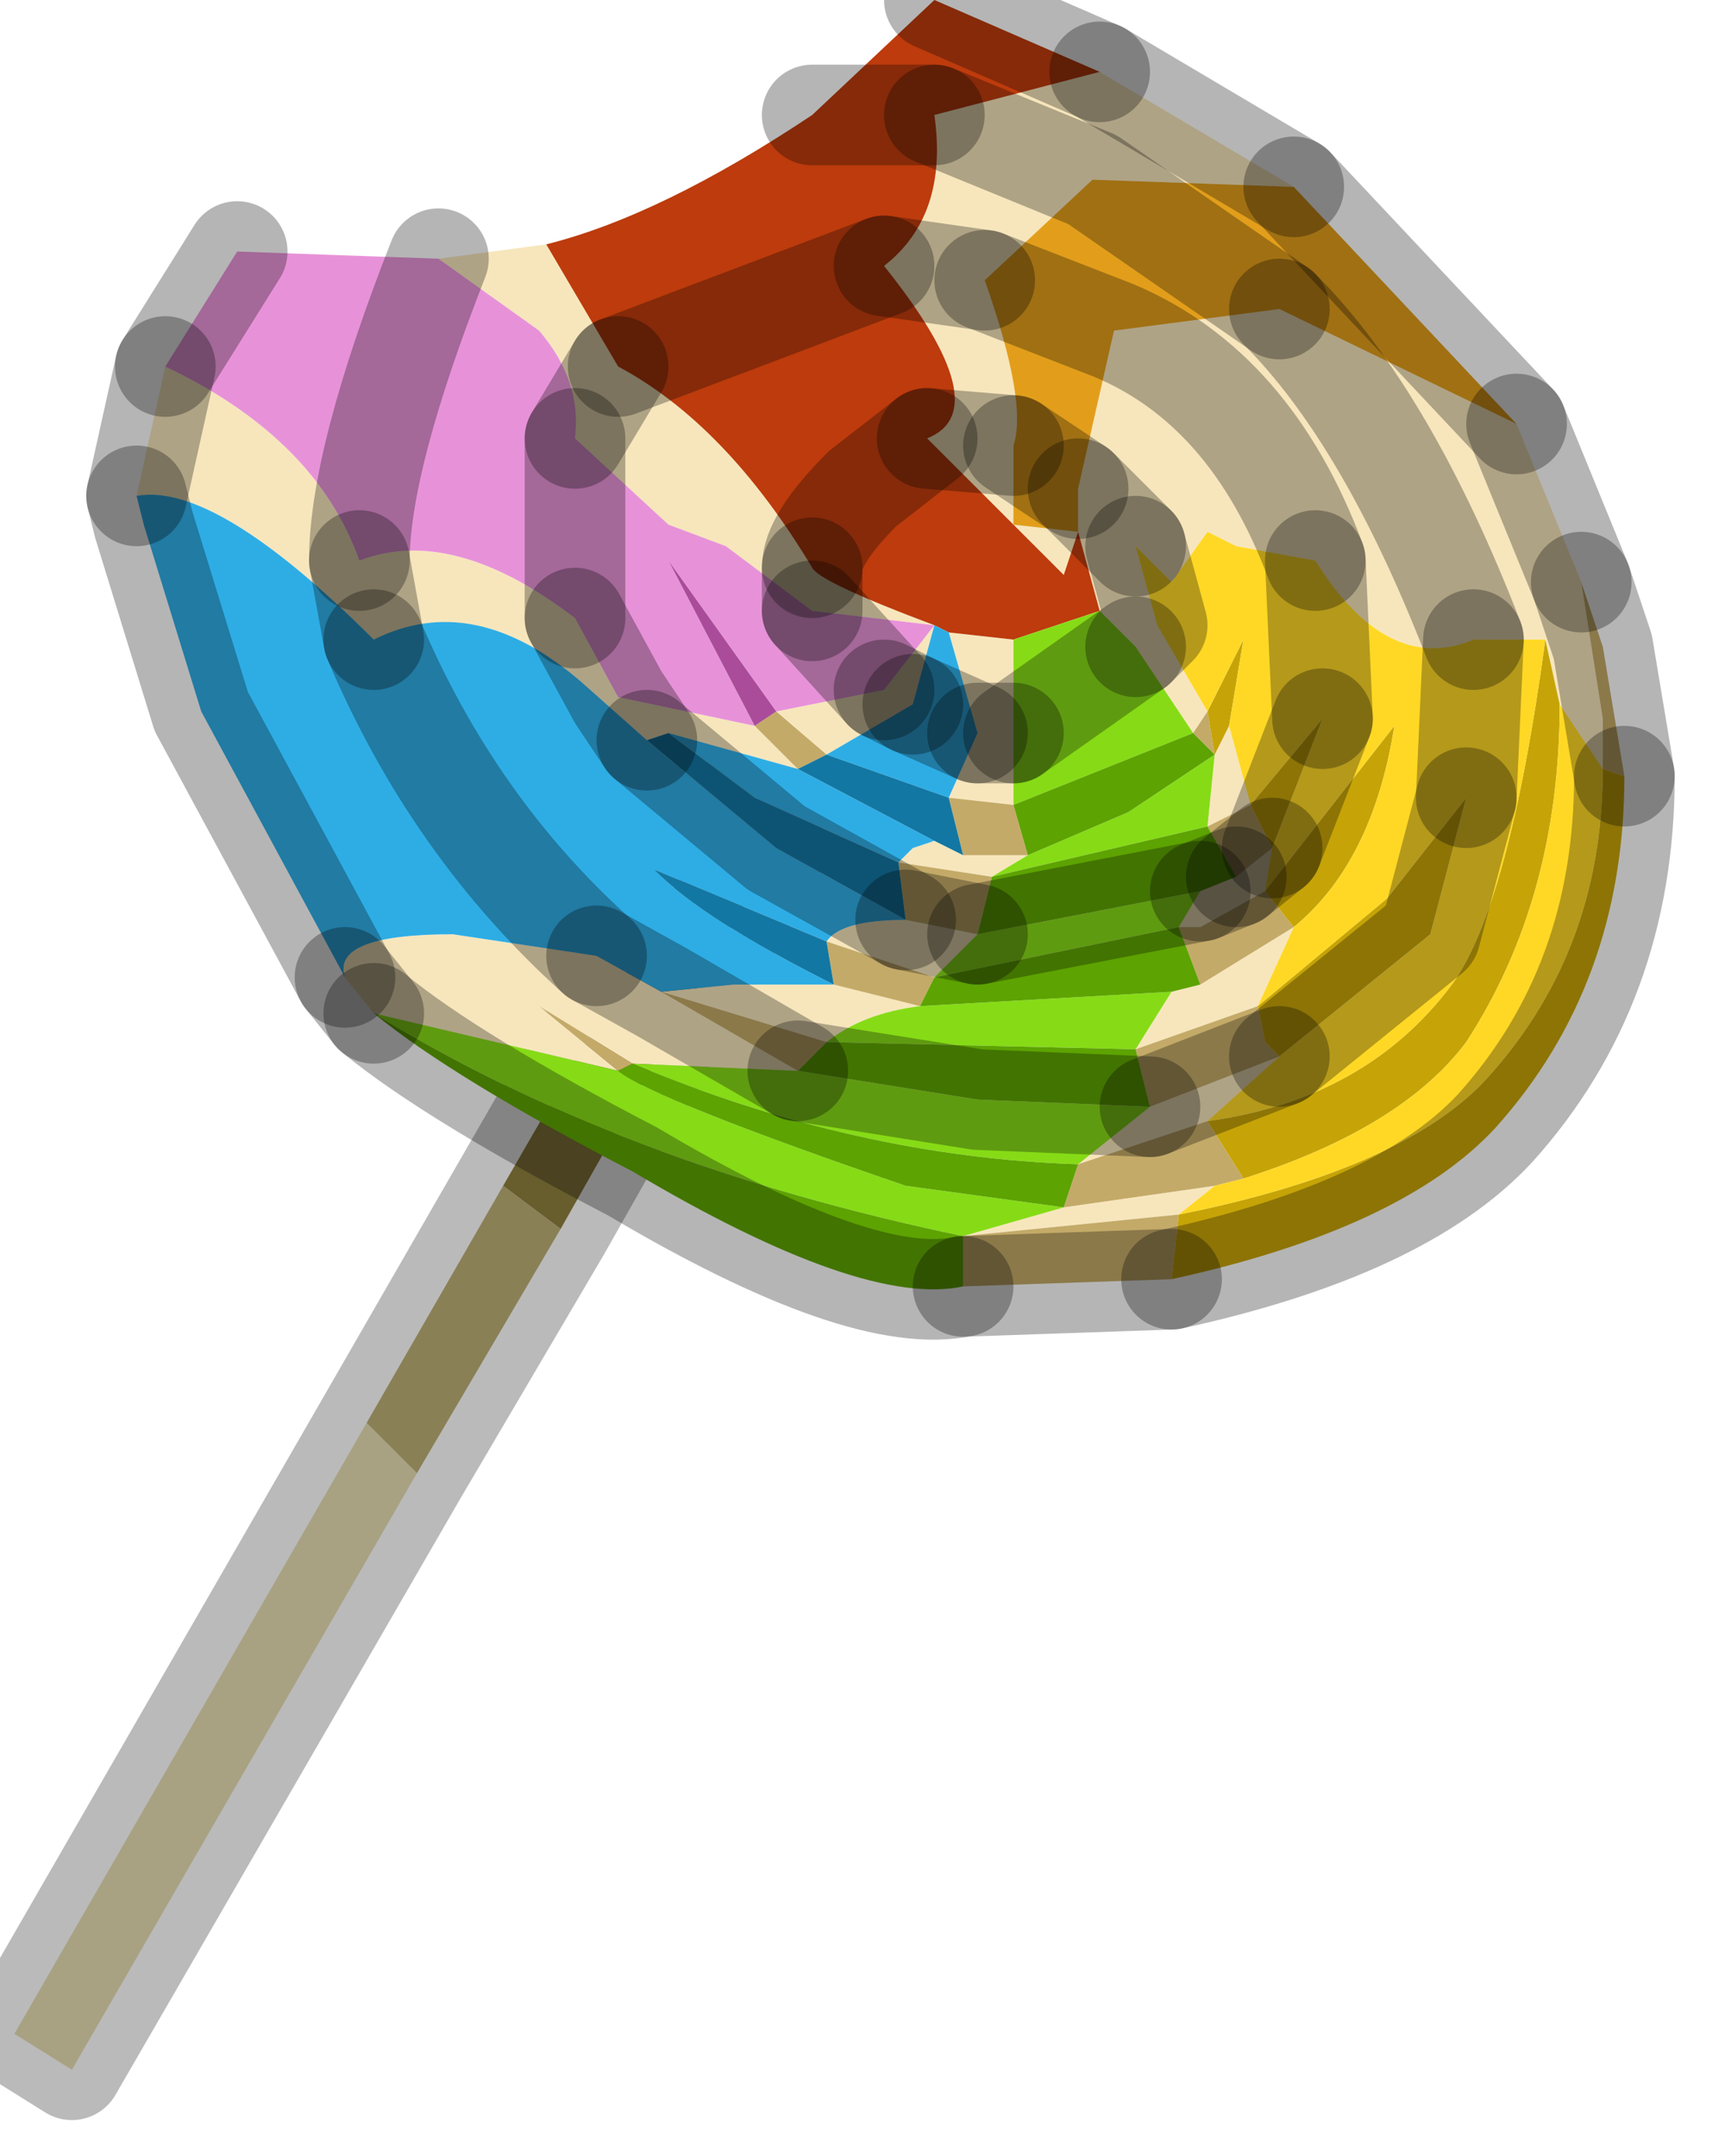 <?xml version="1.0" encoding="utf-8"?>
<svg version="1.1" id="Layer_1"
xmlns="http://www.w3.org/2000/svg"
xmlns:xlink="http://www.w3.org/1999/xlink"
width="12px" height="15px"
xml:space="preserve">
<g id="PathID_3730" transform="matrix(1, 0, 0, 1, -2.85, -4.25)">
<path style="fill:#8E803E;fill-opacity:1" d="M6.35 12.5L7.85 9.9L8.25 10.15L6.75 12.8L6.35 12.5" />
<path style="fill:#BDB076;fill-opacity:1" d="M5.4 14.15L6.35 12.5L6.75 12.8L5.75 14.5L5.4 14.15" />
<path style="fill:#E7DEB4;fill-opacity:1" d="M5.75 14.5L3.35 18.65L2.95 18.4L5.4 14.15L5.75 14.5" />
<path style="fill:none;stroke-width:0.7;stroke-linecap:round;stroke-linejoin:round;stroke-miterlimit:3;stroke:#000000;stroke-opacity:0.271" d="M6.35 12.5L7.85 9.9L8.25 10.15L6.75 12.8L5.75 14.5L3.35 18.65L2.95 18.4L5.4 14.15L6.35 12.5z" />
</g>
<g id="PathID_3731" transform="matrix(1, 0, 0, 1, -2.85, -4.25)">
<path style="fill:#F7E6BC;fill-opacity:1" d="M9.35 5.05L10.5 4.75L11.85 5.55L10.45 5.5L9.7 6.2L9.35 5.05M9.7 6.2L9 6.1Q9.45 5.75 9.35 5.05L10.45 5.5M11.75 6.4Q12.5 7.15 13.1 8.7Q12.5 7.15 11.75 6.4L13.4 7.2L13.85 8.3L14 9.25L14 9.6L13.7 9.15L13.6 8.7L13.1 8.7Q12.5 8.95 12 8.15Q11.55 6.95 10.6 6.55M12 8.15L11.45 8.05L11.25 7.95L11 8.3L10.75 8.05L10.9 8.6L10.35 7.65L10.6 6.55Q10.7 6.05 11.75 6.4Q11.55 6.95 12 8.15M10.9 8.6L10.75 8.75L10.5 8.5L10.35 7.95L10.35 7.65L10.75 8.05M9.3 7.3Q9.8 7.1 9 6.1L9.7 6.2Q10 7.05 9.9 7.35L9.9 7.9L9.3 7.3M11.15 9.35L10.75 8.75L10.9 8.6L11.25 9.2L11.15 9.35M10.35 7.95L10.25 8.25L9.9 7.9L9.3 7.3L10.35 7.95M7.9 8.05L7.5 7.9L6.85 7.3L7.15 6.8Q7.9 7.2 8.5 8.2Q8.55 8.3 9.35 8.6L8.5 8.5L7.9 8.05M9.9 9.05L9.9 9.35L9.65 9.35L9.9 9.35L9.9 9.85L9.45 9.8L9.65 9.35L9.45 8.65L9.9 8.7L9.9 9.05M11.25 10L11.3 9.5L11.4 9.3L11.55 9.85L11.25 10M10.75 11.55L11 11.15L11.2 11.1L11.85 10.7L11.6 11.25L10.75 11.55M11.45 10.35L11.7 10.15L11.65 10.45L11.2 10.7L11.05 10.7L11.2 10.45L11.45 10.35M9.1 10.25L9.2 10.15L9.35 10.1L9.55 10.2L10 10.2L9.75 10.35L9.1 10.25M8.6 10.8Q8.7 10.65 9.15 10.65L9.65 10.75L9.35 11.05L8.6 10.8M11.75 11.6L11.25 12.05L10.35 12.35L10.85 11.95L11.75 11.6M6.85 7.3Q6.9 6.9 6.6 6.55L5.9 6.05L6.65 5.95L7.15 6.8L6.85 7.3M9.3 7.3L9.9 7.35M8.5 8.5L8.5 8.2L8.5 8.5M9 9.05L9.35 8.6L9.2 9.15L8.6 9.5L9 9.05M5.35 8.15Q6 7.9 6.85 8.55L5.45 8.7Q4.35 7.6 3.8 7.7L4 6.8Q5.05 7.3 5.35 8.15M6.85 8.55L7.15 9.1L7.35 9.4L6.9 9Q6.15 8.35 5.45 8.7L5.35 8.15M7.45 11.15L7.95 11.1L8.4 11.7L7.25 11.65L6.6 11.25L7.15 11.7L5.45 11.3L5.25 11.05Q5.15 10.75 6 10.75L7 10.9L7.45 11.15M8.1 9.3L8.4 9.6L7.5 9.35L7.35 9.4L7.15 9.1L8.1 9.3M8.6 9.5L8.25 9.2L9 9.05L9.2 9.15M7.95 11.1L8.65 11.1L9.25 11.25Q8.85 11.3 8.6 11.5L7.45 11.15M10.25 12.65L11.3 12.5L11.05 12.7L9.55 12.85L10.25 12.65" />
<path style="fill:#E29E1B;fill-opacity:1" d="M13.4 7.2L11.75 6.4Q10.7 6.05 10.6 6.55L10.45 5.5L11.85 5.55L13.4 7.2M10.6 6.55L9.7 6.2L10.45 5.5L11.75 6.4M9.9 7.35Q10 7.05 9.7 6.2L10.6 6.55L10.35 7.65L10.35 7.95L9.9 7.35M10.35 7.95L9.9 7.9L9.9 7.35L10.35 7.65" />
<path style="fill:#C4AA68;fill-opacity:1" d="M14 8.75L14.15 9.65L14 9.6L14 9.25L13.85 8.3L14 8.75M11.2 11.1L11.05 10.7L11.2 10.7L11.65 10.45L11.85 10.7L11.2 11.1M11.25 10L11.55 9.85L11.7 10.15L11.45 10.35L11.25 10M11.25 9.2L11.3 9.5L11.15 9.35L11.25 9.2M9.45 9.8L9.9 9.85L10 10.2L9.55 10.2L9.45 9.8M9.1 10.25L9.75 10.35L9.65 10.75L9.15 10.65L9.1 10.25M8.65 11.1L8.6 10.8L9.35 11.05L9.25 11.25L8.65 11.1M11.5 12.45L11.3 12.5L10.25 12.65L10.35 12.35L11.25 12.05L11.5 12.45M11.75 11.6L10.85 11.95L10.75 11.55L11.6 11.25L11.65 11.5L11.75 11.6M8.6 11.5L8.4 11.7L7.45 11.15L8.6 11.5M8.25 9.2L8.6 9.5L8.4 9.6L8.1 9.3L8.25 9.2M7.15 11.7L6.6 11.25L7.25 11.65L7.15 11.7M11.05 12.7L11 13.15L9.55 13.2L9.55 12.85L11.05 12.7" />
<path style="fill:#C6A407;fill-opacity:1" d="M13.05 11.5Q12.6 12.1 11.5 12.45L11.25 12.05Q12.35 11.9 12.95 11.1Q13.35 10.55 13.6 8.7L13.7 9.15Q13.7 10.5 13.05 11.5M13.25 12.1Q12.6 12.8 11 13.15L11.05 12.7Q12.55 12.4 13.15 11.8Q14 10.9 14 9.6L14.15 9.65Q14.15 11.1 13.25 12.1M11.25 9.2L11.5 8.7L11.4 9.3L11.3 9.5L11.25 9.2M11.7 10.15L11.55 9.85L12.05 9.25L11.7 10.15M11.65 10.45L12.55 9.3Q12.4 10.25 11.85 10.7L11.65 10.45M12.8 10.75L11.75 11.6L11.65 11.5L11.6 11.25L12.5 10.5L13.05 9.8L12.8 10.75" />
<path style="fill:#FFD825;fill-opacity:1" d="M12.95 11.1Q12.35 11.9 11.25 12.05L11.75 11.6L12.8 10.75L13.05 9.8L13.1 8.7L13.05 9.8L12.5 10.5L11.6 11.25L11.85 10.7Q12.4 10.25 12.55 9.3L11.65 10.45L11.7 10.15L12.05 9.25L12 8.15Q12.5 8.95 13.1 8.7L13.6 8.7Q13.35 10.55 12.95 11.1M11.3 12.5L11.5 12.45Q12.6 12.1 13.05 11.5Q13.7 10.5 13.7 9.15L14 9.6Q14 10.9 13.15 11.8Q12.55 12.4 11.05 12.7L11.3 12.5M12.05 9.25L11.55 9.85L11.4 9.3L11.5 8.7L11.25 9.2L10.9 8.6L10.75 8.05L11 8.3L11.25 7.95L11.45 8.05L12 8.15L12.05 9.25" />
<path style="fill:#BD3B0C;fill-opacity:1" d="M8.5 5.05L9.35 5.05Q9.45 5.75 9 6.1L7.15 6.8L6.65 5.95Q7.45 5.75 8.5 5.05L9.35 4.25L10.5 4.75L9.35 5.05L8.5 5.05M9.9 8.7L9.45 8.65L9.35 8.6Q8.55 8.3 8.5 8.2Q8.5 8 8.85 7.65L9.3 7.3L9.9 7.9L10.25 8.25L10.35 7.95L10.5 8.5L9.9 8.7M7.15 6.8L9 6.1Q9.8 7.1 9.3 7.3L8.85 7.65Q8.5 8 8.5 8.2Q7.9 7.2 7.15 6.8" />
<path style="fill:#86DB16;fill-opacity:1" d="M11.15 9.35L9.9 9.85L9.9 9.35L9.9 9.05L9.9 8.7L10.5 8.5L10.75 8.75L11.15 9.35M9.75 10.35L10 10.2L10.7 9.9L11.3 9.5L11.25 10L9.75 10.35M9.35 11.05L9.65 10.75L11.2 10.45L11.05 10.7L9.35 11.05M10.75 11.55L8.6 11.5Q8.85 11.3 9.25 11.25L11 11.15L10.75 11.55M7.25 11.65L8.4 11.7L9.65 11.9L10.85 11.95L10.35 12.35Q8.8 12.3 7.25 11.65M9.9 9.35L10.75 8.75L9.9 9.35M9.55 12.85Q7.15 12.35 5.45 11.3L7.15 11.7Q7.4 11.9 9.15 12.5L10.25 12.65L9.55 12.85" />
<path style="fill:#5DA301;fill-opacity:1" d="M11 11.15L9.25 11.25L9.35 11.05L11.05 10.7L11.2 11.1L11 11.15M9.9 9.85L11.15 9.35L11.3 9.5L10.7 9.9L10 10.2L9.9 9.85M11.2 10.45L9.65 10.75L9.75 10.35L11.25 10L11.45 10.35L11.2 10.45M9.65 11.9L8.4 11.7L8.6 11.5L10.75 11.55L10.85 11.95L9.65 11.9M10.35 12.35L10.25 12.65L9.15 12.5Q7.4 11.9 7.15 11.7L7.25 11.65Q8.8 12.3 10.35 12.35M7.25 12.4Q6 11.75 5.45 11.3Q7.15 12.35 9.55 12.85L9.55 13.2Q8.85 13.35 7.25 12.4" />
<path style="fill:#2EADE5;fill-opacity:1" d="M9.65 9.35L9.45 9.8L9.2 9.15L9.35 8.6L9.45 8.65L9.65 9.35M7.5 9.35L8.4 9.6L9.35 10.1L9.2 10.15L9.1 10.25L8.1 9.8L7.5 9.35M6.9 9L7.35 9.4L8.25 10.15L9.15 10.65Q8.7 10.65 8.6 10.8L7.4 10.3Q7.75 10.65 8.65 11.1L7.95 11.1L7.45 11.15L7 10.9Q6 10 5.45 8.7M9.45 9.8L8.6 9.5L9.2 9.15L9.65 9.35M7 10.9L6 10.75Q5.15 10.75 5.25 11.05L4.25 9.2L3.85 7.9L3.8 7.7Q4.35 7.6 5.45 8.7Q6.15 8.35 6.9 9Q6 10 7 10.9" />
<path style="fill:#E792D8;fill-opacity:1" d="M6.85 8.55L6.85 7.3L7.5 7.9L7.9 8.05L8.5 8.5L9.35 8.6L9 9.05L8.25 9.2L7.5 8.15L8.1 9.3L7.15 9.1L6.85 8.55Q6 7.9 5.35 8.15Q5.35 7.45 5.9 6.05Q5.35 7.45 5.35 8.15Q5.05 7.3 4 6.8L4.5 6L5.9 6.05L6.6 6.55Q6.9 6.9 6.85 7.3L6.85 8.55M9 9.05L8.5 8.5L9 9.05" />
<path style="fill:#1277A3;fill-opacity:1" d="M8.4 9.6L8.6 9.5L9.45 9.8L9.55 10.2L9.35 10.1L8.4 9.6M8.1 9.8L9.1 10.25L9.15 10.65L8.25 10.15L7.35 9.4L7.5 9.35L8.1 9.8M8.65 11.1Q7.75 10.65 7.4 10.3L8.6 10.8L8.65 11.1" />
<path style="fill:#AA4C9A;fill-opacity:1" d="M8.1 9.3L7.5 8.15L8.25 9.2L8.1 9.3" />
<path style="fill:none;stroke-width:0.7;stroke-linecap:round;stroke-linejoin:round;stroke-miterlimit:3;stroke:#000000;stroke-opacity:0.29" d="M11.85 5.55L10.5 4.75" />
<path style="fill:none;stroke-width:0.7;stroke-linecap:round;stroke-linejoin:round;stroke-miterlimit:3;stroke:#000000;stroke-opacity:0.29" d="M9.35 5.05L10.45 5.5L11.75 6.4" />
<path style="fill:none;stroke-width:0.7;stroke-linecap:round;stroke-linejoin:round;stroke-miterlimit:3;stroke:#000000;stroke-opacity:0.29" d="M13.4 7.2L11.85 5.55" />
<path style="fill:none;stroke-width:0.7;stroke-linecap:round;stroke-linejoin:round;stroke-miterlimit:3;stroke:#000000;stroke-opacity:0.29" d="M13.85 8.3L13.4 7.2" />
<path style="fill:none;stroke-width:0.7;stroke-linecap:round;stroke-linejoin:round;stroke-miterlimit:3;stroke:#000000;stroke-opacity:0.29" d="M14.15 9.65L14 8.75L13.85 8.3" />
<path style="fill:none;stroke-width:0.7;stroke-linecap:round;stroke-linejoin:round;stroke-miterlimit:3;stroke:#000000;stroke-opacity:0.29" d="M10.35 7.65L10.75 8.05" />
<path style="fill:none;stroke-width:0.7;stroke-linecap:round;stroke-linejoin:round;stroke-miterlimit:3;stroke:#000000;stroke-opacity:0.29" d="M12 8.15Q11.55 6.95 10.6 6.55L9.7 6.2" />
<path style="fill:none;stroke-width:0.7;stroke-linecap:round;stroke-linejoin:round;stroke-miterlimit:3;stroke:#000000;stroke-opacity:0.29" d="M9.9 7.35L10.35 7.65" />
<path style="fill:none;stroke-width:0.7;stroke-linecap:round;stroke-linejoin:round;stroke-miterlimit:3;stroke:#000000;stroke-opacity:0.29" d="M10.75 8.75L10.9 8.6L10.75 8.05" />
<path style="fill:none;stroke-width:0.7;stroke-linecap:round;stroke-linejoin:round;stroke-miterlimit:3;stroke:#000000;stroke-opacity:0.29" d="M9.3 7.3L8.85 7.65Q8.5 8 8.5 8.2" />
<path style="fill:none;stroke-width:0.7;stroke-linecap:round;stroke-linejoin:round;stroke-miterlimit:3;stroke:#000000;stroke-opacity:0.29" d="M12.05 9.25L12 8.15" />
<path style="fill:none;stroke-width:0.7;stroke-linecap:round;stroke-linejoin:round;stroke-miterlimit:3;stroke:#000000;stroke-opacity:0.29" d="M13.1 8.7Q12.5 7.15 11.75 6.4" />
<path style="fill:none;stroke-width:0.7;stroke-linecap:round;stroke-linejoin:round;stroke-miterlimit:3;stroke:#000000;stroke-opacity:0.29" d="M13.05 9.8L13.1 8.7" />
<path style="fill:none;stroke-width:0.7;stroke-linecap:round;stroke-linejoin:round;stroke-miterlimit:3;stroke:#000000;stroke-opacity:0.29" d="M11.7 10.15L12.05 9.25" />
<path style="fill:none;stroke-width:0.7;stroke-linecap:round;stroke-linejoin:round;stroke-miterlimit:3;stroke:#000000;stroke-opacity:0.29" d="M11.45 10.35L11.7 10.15" />
<path style="fill:none;stroke-width:0.7;stroke-linecap:round;stroke-linejoin:round;stroke-miterlimit:3;stroke:#000000;stroke-opacity:0.29" d="M11.2 10.45L9.65 10.75" />
<path style="fill:none;stroke-width:0.7;stroke-linecap:round;stroke-linejoin:round;stroke-miterlimit:3;stroke:#000000;stroke-opacity:0.29" d="M9.65 10.75L9.15 10.65" />
<path style="fill:none;stroke-width:0.7;stroke-linecap:round;stroke-linejoin:round;stroke-miterlimit:3;stroke:#000000;stroke-opacity:0.29" d="M11.75 11.6L10.85 11.95" />
<path style="fill:none;stroke-width:0.7;stroke-linecap:round;stroke-linejoin:round;stroke-miterlimit:3;stroke:#000000;stroke-opacity:0.29" d="M8.4 11.7L9.65 11.9L10.85 11.95" />
<path style="fill:none;stroke-width:0.7;stroke-linecap:round;stroke-linejoin:round;stroke-miterlimit:3;stroke:#000000;stroke-opacity:0.29" d="M11.75 11.6L12.8 10.75L13.05 9.8" />
<path style="fill:none;stroke-width:0.7;stroke-linecap:round;stroke-linejoin:round;stroke-miterlimit:3;stroke:#000000;stroke-opacity:0.29" d="M11.2 10.45L11.45 10.35" />
<path style="fill:none;stroke-width:0.7;stroke-linecap:round;stroke-linejoin:round;stroke-miterlimit:3;stroke:#000000;stroke-opacity:0.29" d="M11 13.15Q12.6 12.8 13.25 12.1Q14.15 11.1 14.15 9.65" />
<path style="fill:none;stroke-width:0.7;stroke-linecap:round;stroke-linejoin:round;stroke-miterlimit:3;stroke:#000000;stroke-opacity:0.29" d="M10.75 8.75L9.9 9.35" />
<path style="fill:none;stroke-width:0.7;stroke-linecap:round;stroke-linejoin:round;stroke-miterlimit:3;stroke:#000000;stroke-opacity:0.29" d="M8.5 5.05L9.35 5.05" />
<path style="fill:none;stroke-width:0.7;stroke-linecap:round;stroke-linejoin:round;stroke-miterlimit:3;stroke:#000000;stroke-opacity:0.29" d="M9 6.1L9.7 6.2" />
<path style="fill:none;stroke-width:0.7;stroke-linecap:round;stroke-linejoin:round;stroke-miterlimit:3;stroke:#000000;stroke-opacity:0.29" d="M7.15 6.8L9 6.1" />
<path style="fill:none;stroke-width:0.7;stroke-linecap:round;stroke-linejoin:round;stroke-miterlimit:3;stroke:#000000;stroke-opacity:0.29" d="M9.3 7.3L9.9 7.35" />
<path style="fill:none;stroke-width:0.7;stroke-linecap:round;stroke-linejoin:round;stroke-miterlimit:3;stroke:#000000;stroke-opacity:0.29" d="M6.85 7.3L7.15 6.8" />
<path style="fill:none;stroke-width:0.7;stroke-linecap:round;stroke-linejoin:round;stroke-miterlimit:3;stroke:#000000;stroke-opacity:0.29" d="M8.5 8.2L8.5 8.5" />
<path style="fill:none;stroke-width:0.7;stroke-linecap:round;stroke-linejoin:round;stroke-miterlimit:3;stroke:#000000;stroke-opacity:0.29" d="M9.2 9.15L9.65 9.35" />
<path style="fill:none;stroke-width:0.7;stroke-linecap:round;stroke-linejoin:round;stroke-miterlimit:3;stroke:#000000;stroke-opacity:0.29" d="M4 6.8L3.8 7.7" />
<path style="fill:none;stroke-width:0.7;stroke-linecap:round;stroke-linejoin:round;stroke-miterlimit:3;stroke:#000000;stroke-opacity:0.29" d="M5.45 8.7L5.35 8.15" />
<path style="fill:none;stroke-width:0.7;stroke-linecap:round;stroke-linejoin:round;stroke-miterlimit:3;stroke:#000000;stroke-opacity:0.29" d="M4 6.8L4.5 6" />
<path style="fill:none;stroke-width:0.7;stroke-linecap:round;stroke-linejoin:round;stroke-miterlimit:3;stroke:#000000;stroke-opacity:0.29" d="M5.9 6.05Q5.35 7.45 5.35 8.15" />
<path style="fill:none;stroke-width:0.7;stroke-linecap:round;stroke-linejoin:round;stroke-miterlimit:3;stroke:#000000;stroke-opacity:0.29" d="M6.85 8.55L6.85 7.3" />
<path style="fill:none;stroke-width:0.7;stroke-linecap:round;stroke-linejoin:round;stroke-miterlimit:3;stroke:#000000;stroke-opacity:0.29" d="M8.5 8.5L9 9.05" />
<path style="fill:none;stroke-width:0.7;stroke-linecap:round;stroke-linejoin:round;stroke-miterlimit:3;stroke:#000000;stroke-opacity:0.29" d="M3.8 7.7L3.85 7.9L4.25 9.2L5.25 11.05" />
<path style="fill:none;stroke-width:0.7;stroke-linecap:round;stroke-linejoin:round;stroke-miterlimit:3;stroke:#000000;stroke-opacity:0.29" d="M7 10.9Q6 10 5.45 8.7" />
<path style="fill:none;stroke-width:0.7;stroke-linecap:round;stroke-linejoin:round;stroke-miterlimit:3;stroke:#000000;stroke-opacity:0.29" d="M7.35 9.4L7.15 9.1L6.85 8.55" />
<path style="fill:none;stroke-width:0.7;stroke-linecap:round;stroke-linejoin:round;stroke-miterlimit:3;stroke:#000000;stroke-opacity:0.29" d="M9 9.05L9.2 9.15" />
<path style="fill:none;stroke-width:0.7;stroke-linecap:round;stroke-linejoin:round;stroke-miterlimit:3;stroke:#000000;stroke-opacity:0.29" d="M9.65 9.35L9.9 9.35" />
<path style="fill:none;stroke-width:0.7;stroke-linecap:round;stroke-linejoin:round;stroke-miterlimit:3;stroke:#000000;stroke-opacity:0.29" d="M5.25 11.05L5.45 11.3" />
<path style="fill:none;stroke-width:0.7;stroke-linecap:round;stroke-linejoin:round;stroke-miterlimit:3;stroke:#000000;stroke-opacity:0.29" d="M8.4 11.7L7.45 11.15L7 10.9" />
<path style="fill:none;stroke-width:0.7;stroke-linecap:round;stroke-linejoin:round;stroke-miterlimit:3;stroke:#000000;stroke-opacity:0.29" d="M9.15 10.65L8.25 10.15L7.35 9.4" />
<path style="fill:none;stroke-width:0.7;stroke-linecap:round;stroke-linejoin:round;stroke-miterlimit:3;stroke:#000000;stroke-opacity:0.29" d="M9.55 13.2L11 13.15" />
<path style="fill:none;stroke-width:0.7;stroke-linecap:round;stroke-linejoin:round;stroke-miterlimit:3;stroke:#000000;stroke-opacity:0.29" d="M5.45 11.3Q6 11.75 7.25 12.4Q8.85 13.35 9.55 13.2" />
<path style="fill:none;stroke-width:0.7;stroke-linecap:round;stroke-linejoin:round;stroke-miterlimit:3;stroke:#000000;stroke-opacity:0.29" d="M9.35 4.25L10.5 4.75" />
</g>
</svg>
